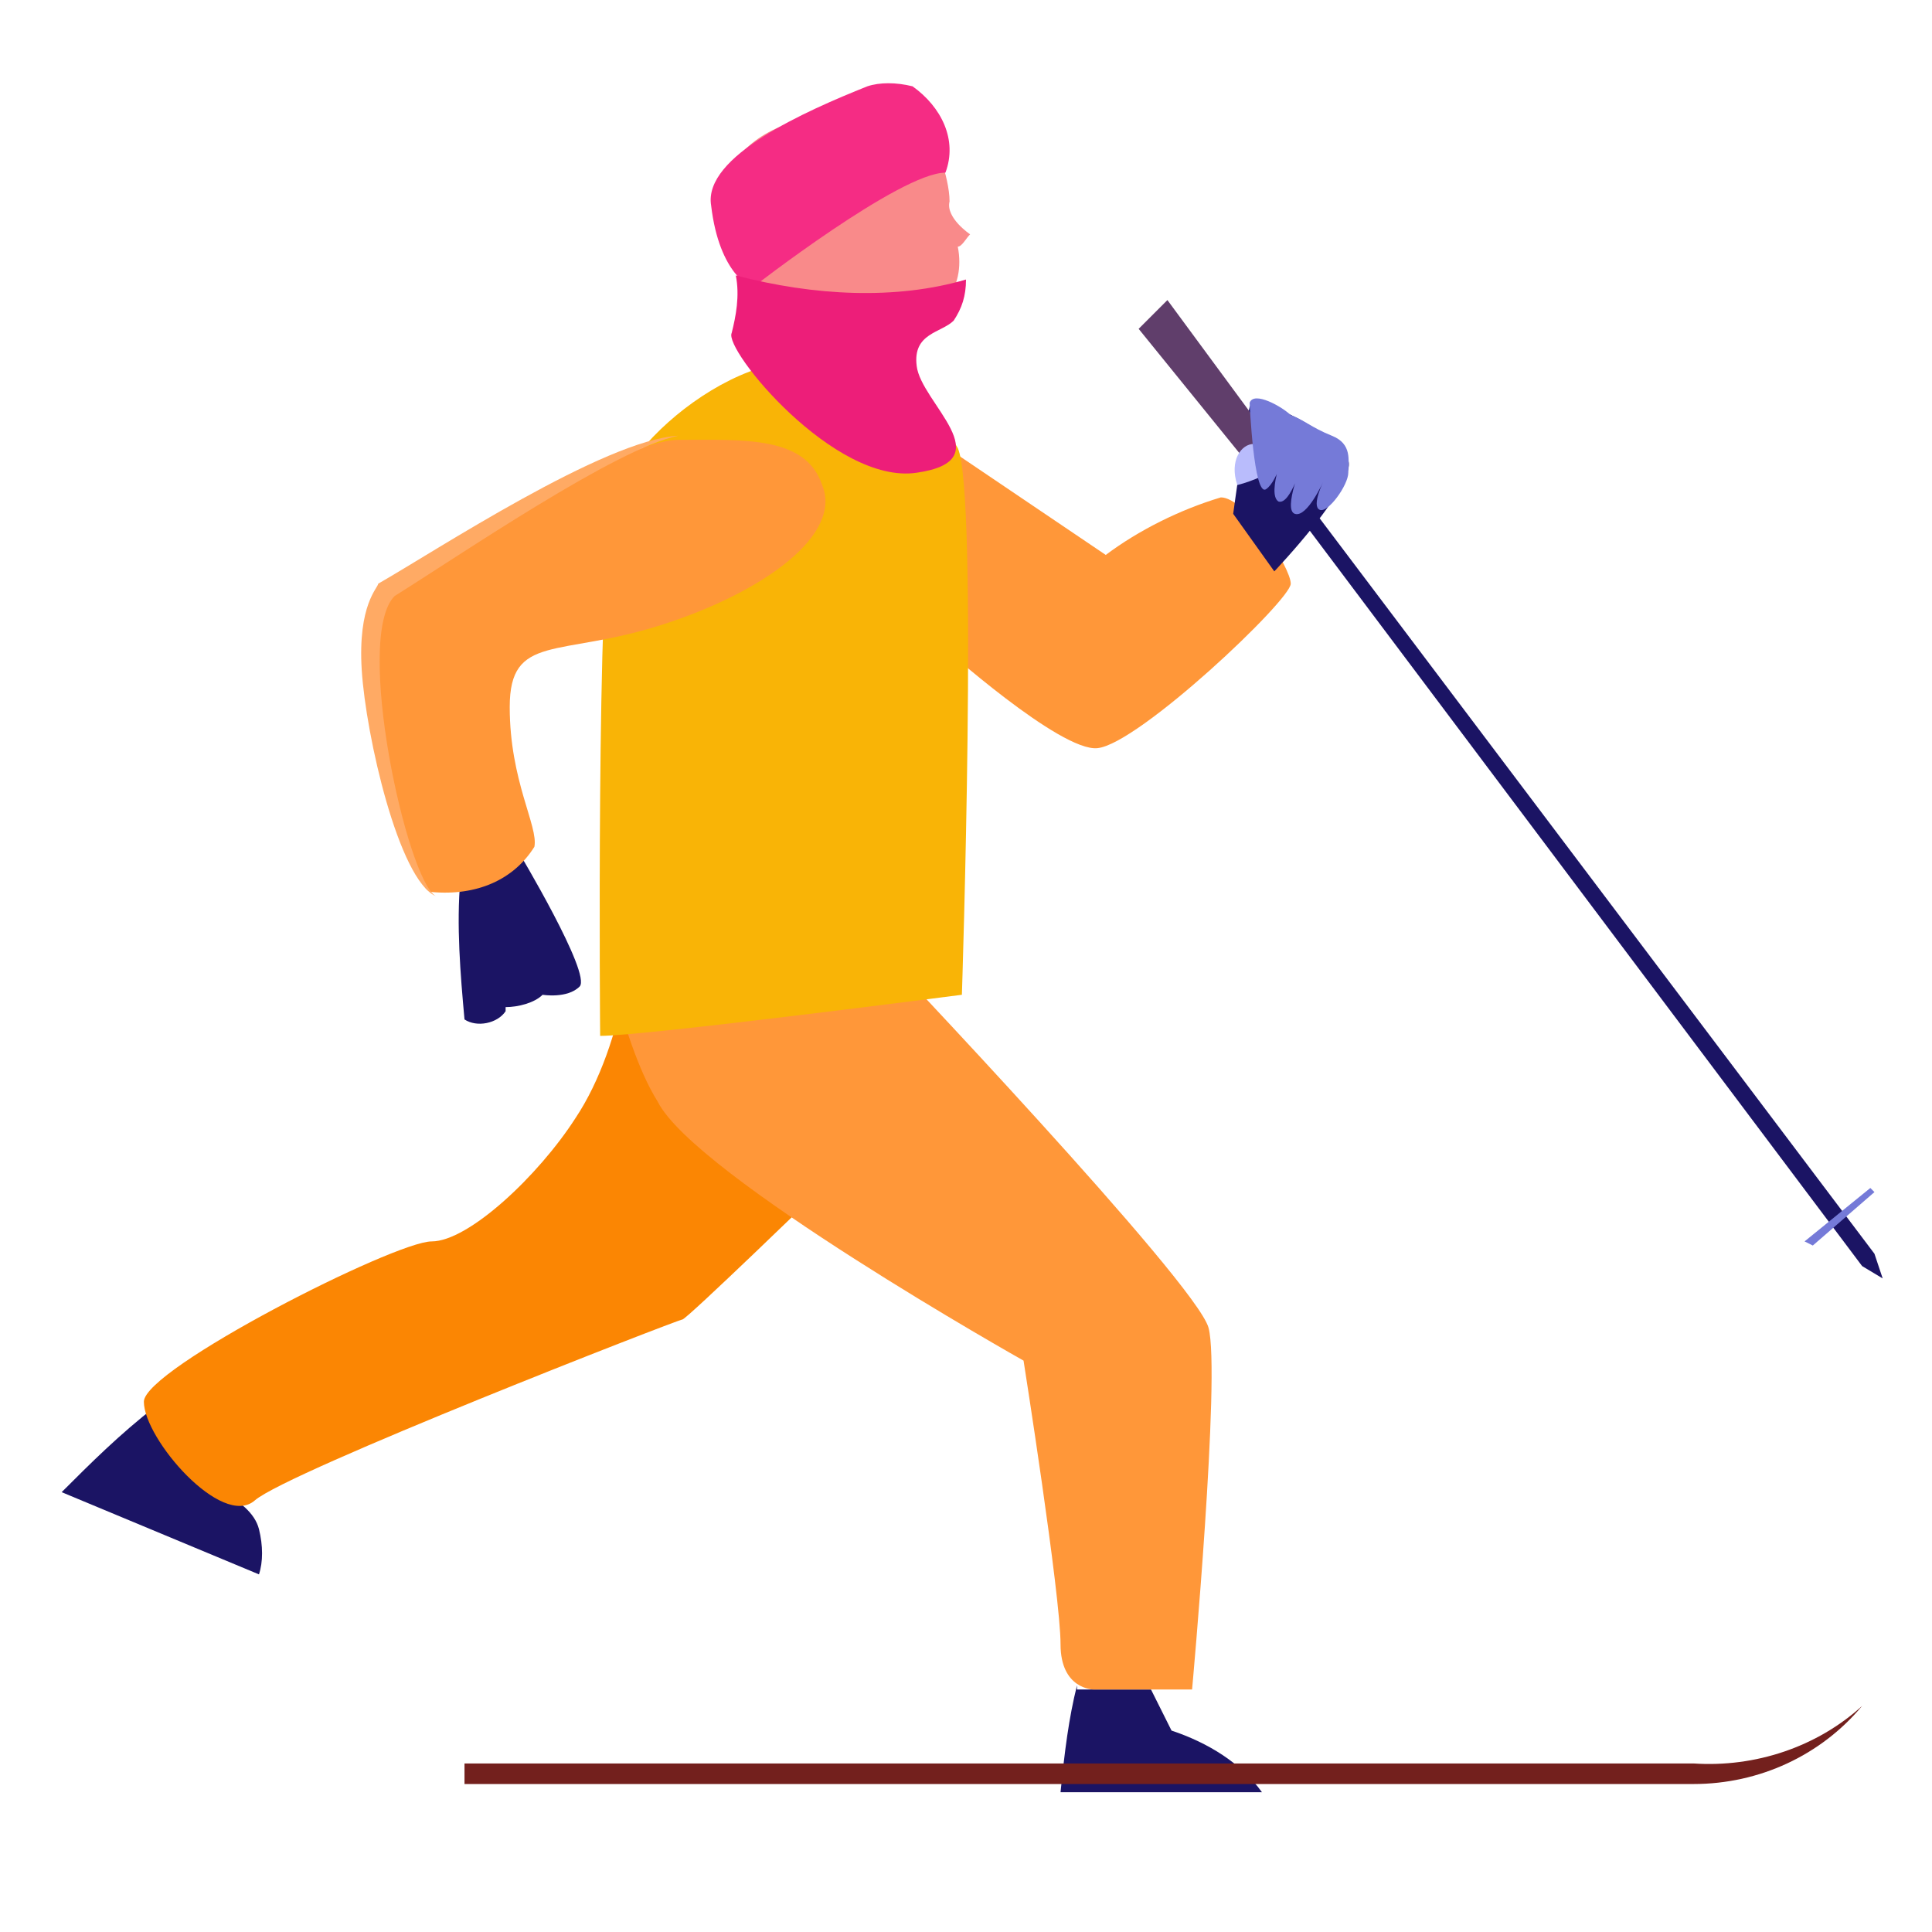 <?xml version="1.0" encoding="utf-8"?>
<!-- Generator: Adobe Illustrator 23.1.0, SVG Export Plug-In . SVG Version: 6.00 Build 0)  -->
<svg version="1.1" id="icons" xmlns="http://www.w3.org/2000/svg" xmlns:xlink="http://www.w3.org/1999/xlink" x="0px" y="0px"
	 viewBox="0 0 47 47" style="enable-background:new 0 0 47 47;" xml:space="preserve">
<style type="text/css">
	.st0{fill:#1B1464;}
	.st1{fill:#FF9739;}
	.st2{fill:#FB8603;}
	.st3{fill:#F98A8A;}
	.st4{fill:#F52C84;}
	.st5{fill:#F9B406;}
	.st6{fill:#73201D;}
	.st7{fill:#757AD8;}
	.st8{fill:#603E6B;}
	.st9{fill:#B9BCFC;}
	.st10{fill:#ED1E79;}
	.st11{fill:#FFAA64;}
</style>
<title>SkiMachine</title>
<path class="st0" d="M26.2,41c-0.2,0.8-0.3,1.6-0.4,2.6h4.9c-0.5-0.7-1.3-1.2-2.2-1.5l-0.5-1H26.2z"/>
<path class="st0" d="M5.4,36.3c0.4,0.2,0.8,0.5,0.9,0.9c0.1,0.4,0.1,0.8,0,1.1l-4.8-2c0.7-0.7,1.4-1.4,2.3-2.1
	c0.5-0.2,1-0.3,1.6-0.3l1,1.2L5.4,36.3z"/>
<path class="st1" d="M22.9,15.7c0,0,2.9,2.6,3.8,2.5c1-0.1,4.7-3.6,4.7-4s-1.1-2.1-1.7-2.1c-1,0.3-2,0.8-2.8,1.4L23.2,11L22.9,15.7z
	"/>
<path class="st2" d="M20,28.9c0,0-3.3,3.2-3.4,3.2c-0.1,0-9.6,3.7-10.4,4.4s-2.7-1.5-2.7-2.4c0-0.8,6.1-3.9,7-3.9s2.6-1.6,3.5-3
	c0.6-0.9,1-2.1,1.2-3.2L20,28.9z"/>
<path class="st1" d="M14.9,24c0.3,0.9,0.6,2,1.1,2.8c0.9,1.8,8.9,6.3,8.9,6.3s0.9,5.7,0.9,6.9c0,1.1,0.8,1.1,0.8,1.1H29
	c0,0,0.7-7.7,0.4-8.8c-0.3-1.1-8-9.2-8-9.2L14.9,24z"/>
<path class="st3" d="M22.9,3.9c0.1,0.3,0.2,0.7,0.2,1c-0.1,0.4,0.5,0.8,0.5,0.8c-0.1,0.1-0.2,0.3-0.3,0.3c0.1,0.5,0,1-0.3,1.3
	c-0.8,0.8-2.2,0.9-3.2,0.4c-1.1-0.6-2.7-1.5-2-3.6C18.6,2.4,22.5,2.3,22.9,3.9z"/>
<path class="st4" d="M18.3,7c0,0,3.6-2.8,4.7-2.8l0,0c0.3-0.8-0.1-1.6-0.8-2.1c-0.4-0.1-0.8-0.1-1.1,0c-1.5,0.6-4,1.7-3.8,2.9
	C17.5,6.7,18.3,7,18.3,7z"/>
<path class="st5" d="M20.9,9.2c0,0,1.8,0.6,2.4,1.7c0.5,1.1,0.1,13.3,0.1,13.3s-7.7,1-8.8,1c0,0-0.1-11.3,0.3-13S18.9,7.7,20.9,9.2z
	"/>
<path class="st6" d="M41.2,43.4H11.3v-0.5h29.9c1.5,0.1,3-0.4,4.1-1.4l0,0C44.3,42.7,42.8,43.4,41.2,43.4z"/>
<path class="st0" d="M30,12.5c0,0,0.3-2.2,0.4-2.6c0.1-0.4,2.2,0.7,2.4,1.3c0.2,0.6-1.8,2.7-1.8,2.7L30,12.5z"/>
<polygon class="st0" points="45.3,30.8 28.1,7.9 28.4,7.7 45.6,30.5 45.8,31.1 "/>
<polygon class="st7" points="44.1,30.3 43.9,30.2 45.5,28.9 45.6,29 "/>
<path class="st8" d="M30.7,11.7L27.7,8l0.7-0.7l0,0l2.8,3.8L30.7,11.7z"/>
<path class="st9" d="M30.1,11.8c0.4-0.1,0.8-0.3,1.2-0.5c0.4-0.4-0.6-0.5-0.8-0.5C30.2,10.8,29.9,11.2,30.1,11.8z"/>
<path class="st7" d="M30.4,9.8c0,0,0.1,2.3,0.4,2.1c0.3-0.2,0.5-1.1,0.5-1.1s-0.5,1.2-0.2,1.4c0.3,0.1,0.6-1,0.6-1s-0.5,1.2-0.2,1.3
	c0.3,0.1,0.7-0.8,0.7-0.8s-0.3,0.6-0.1,0.7c0.2,0.1,0.7-0.6,0.7-0.9c0-0.3,0.1-0.7-0.4-0.9s-0.7-0.4-1-0.5
	C31.2,9.9,30.5,9.5,30.4,9.8z"/>
<path class="st0" d="M11.2,21.4c-0.1,1.1,0,2.3,0.1,3.4c0.3,0.2,0.8,0.1,1-0.2c0,0,0,0,0-0.1c0.3,0,0.7-0.1,0.9-0.3
	c0,0,0.6,0.1,0.9-0.2c0.3-0.3-1.5-3.3-1.5-3.3L11.2,21.4z"/>
<path class="st10" d="M17.9,6.7c0.1,0.5,0,1-0.1,1.4c-0.2,0.4,2.5,3.7,4.5,3.4c2.1-0.3,0.1-1.7,0-2.6c-0.1-0.8,0.6-0.8,0.9-1.1
	c0.2-0.3,0.3-0.6,0.3-1C21.8,7.3,19.8,7.2,17.9,6.7z"/>
<path class="st1" d="M9.4,14.4c0,0,5.5-3.7,7.1-3.7s3.1-0.1,3.5,1.1c0.5,1.2-1.4,2.6-3.9,3.4c-2.5,0.8-3.7,0.2-3.7,2
	s0.7,2.9,0.6,3.4c-0.5,0.8-1.4,1.2-2.5,1.1C9.9,21.7,8.3,15.5,9.4,14.4z"/>
<path class="st11" d="M9.2,14.2c0,0.1-0.5,0.5-0.4,2.1c0.1,1.6,0.9,5.1,1.8,5.5c-0.7-0.4-2-6.3-1-7.3c1.6-1,5.4-3.6,6.9-3.9
	C14.7,10.7,10.6,13.4,9.2,14.2z"/>
</svg>

